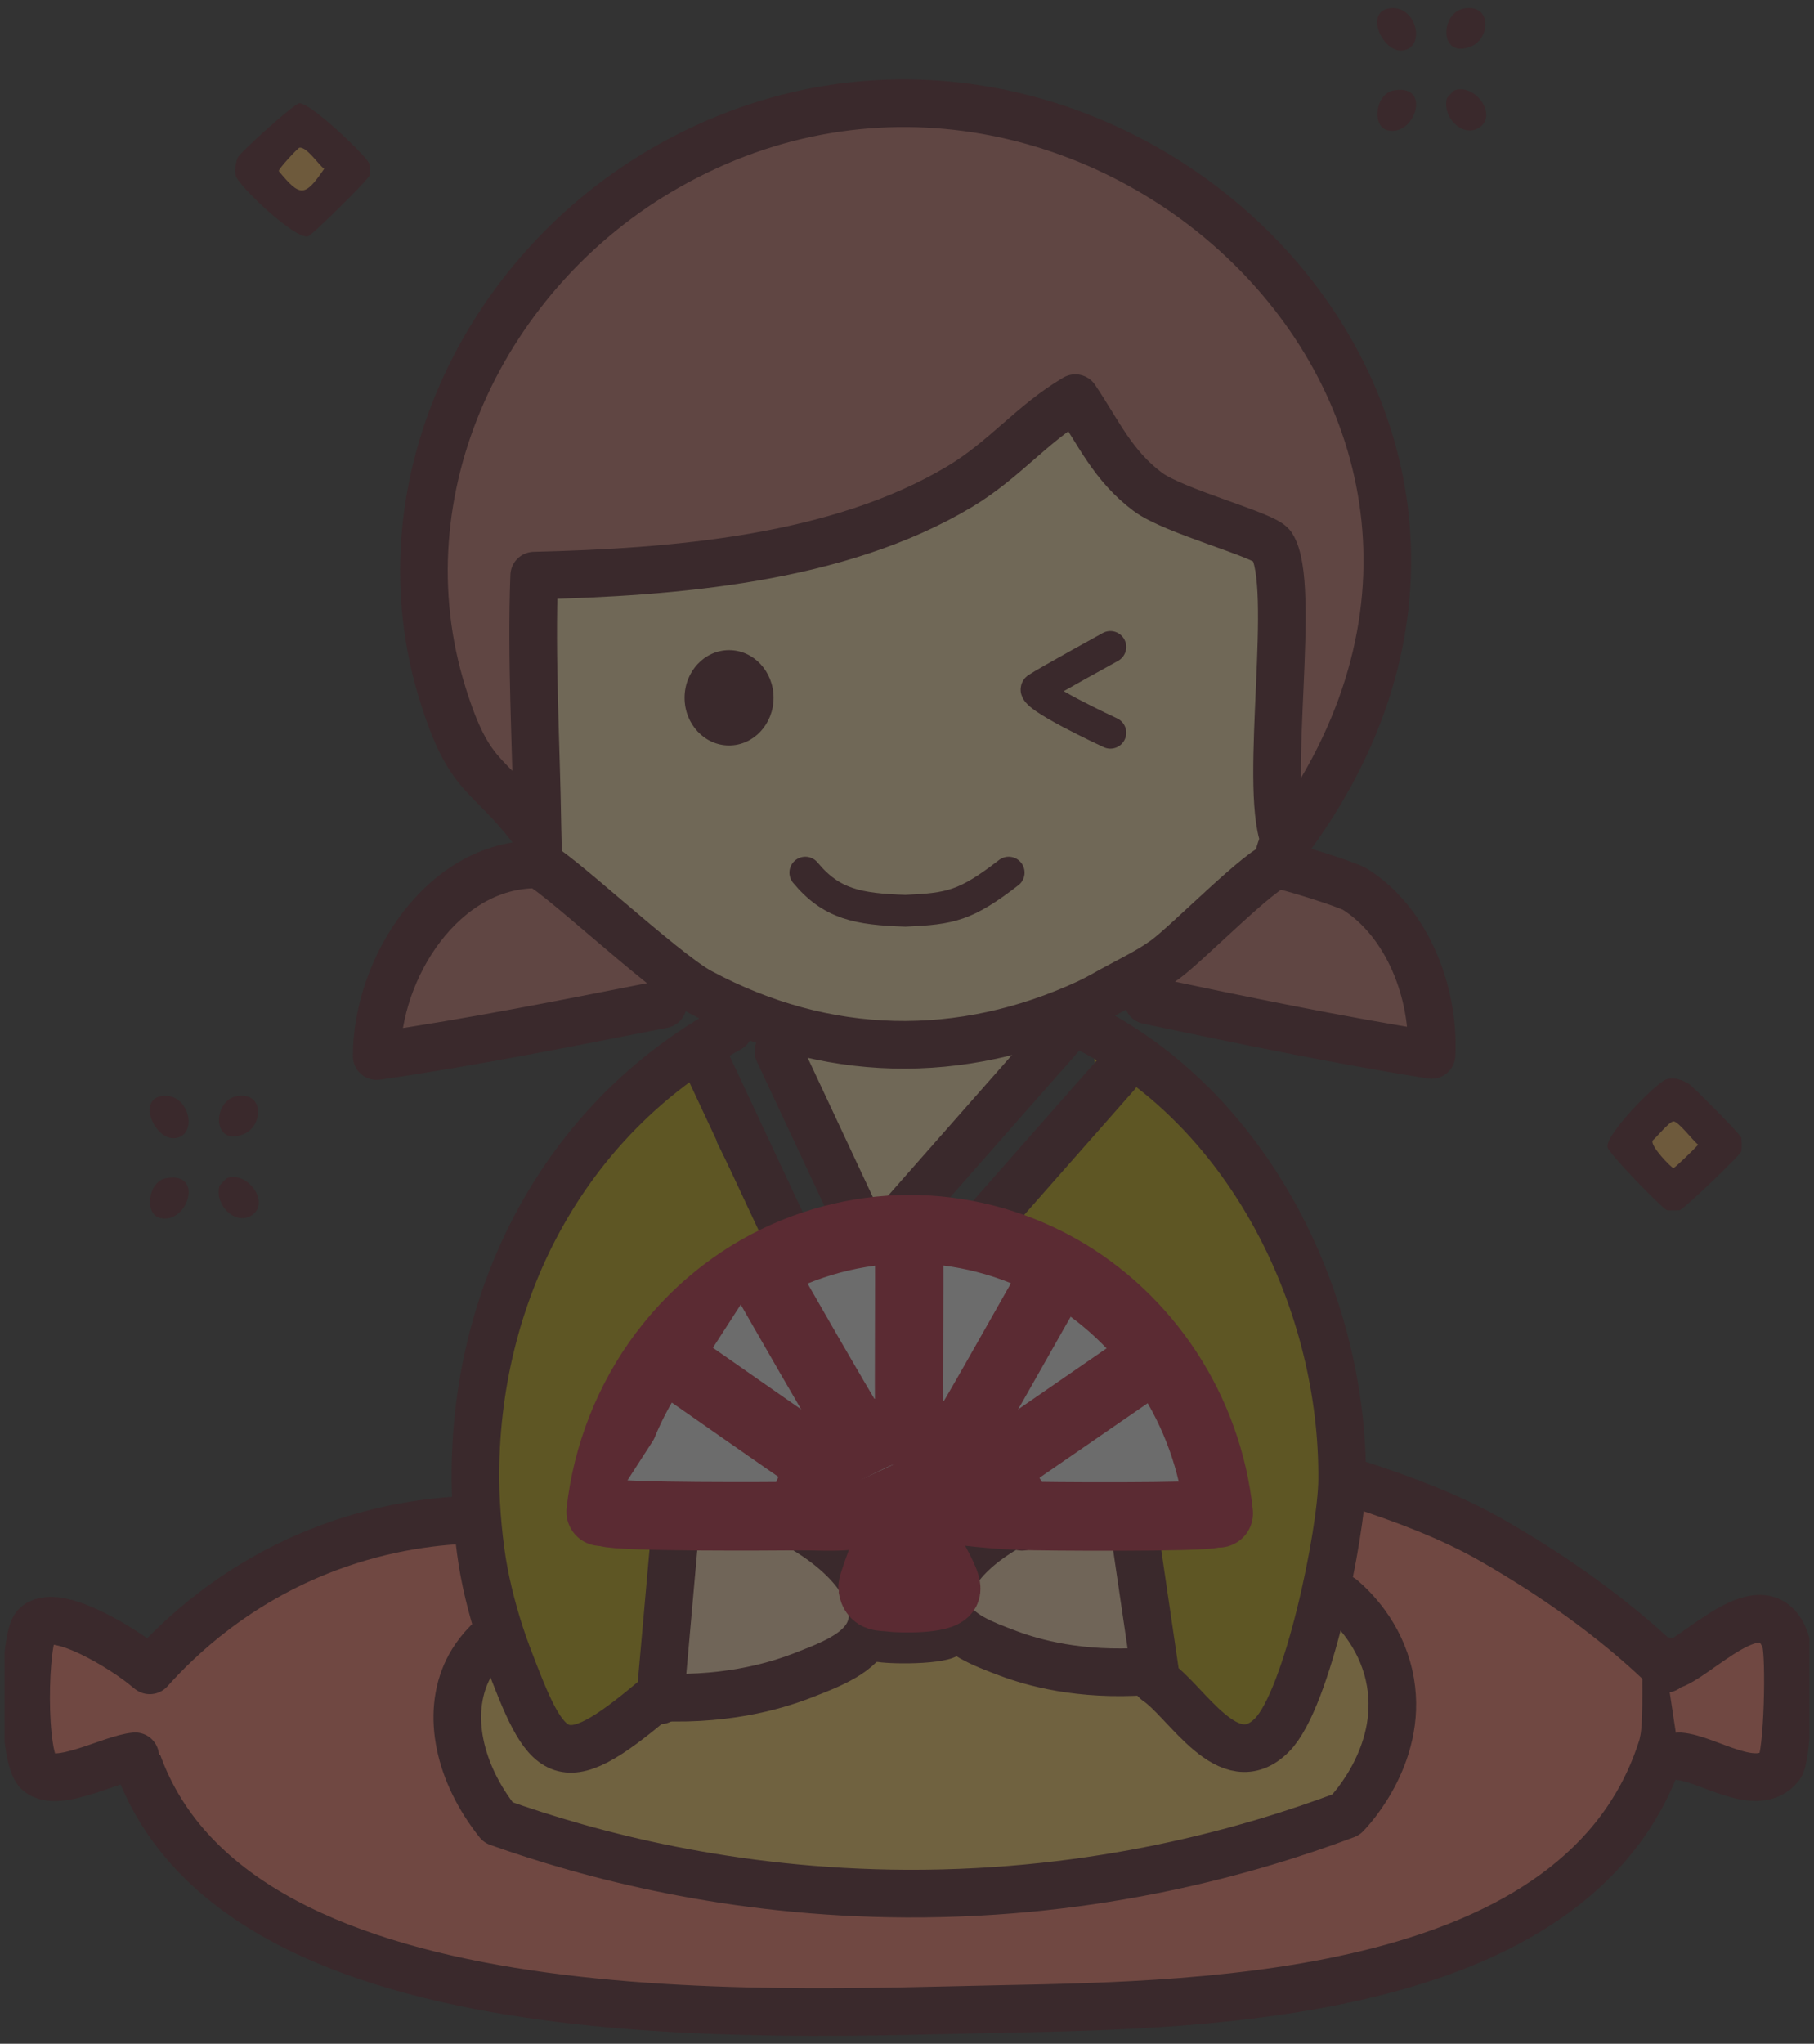 <svg width="198" height="223" viewBox="0 0 198 223" fill="none" xmlns="http://www.w3.org/2000/svg">
<rect x="0" y="0" width="198" height="223" fill="#333333" stroke="none"/>
<g opacity="0.3" clip-path="url(#clip0_163_1184)">
<path d="M93.067 134.118L95.805 133.83C96.968 132.912 96.174 133.844 97.323 132.926C106.917 125.325 107.697 119.683 115.963 110.644L84.966 114.739" fill="#FFE5AA"/>
<path d="M76.44 108.261C75.646 109.357 73.566 109.343 72.334 109.59C61.961 111.63 51.56 113.712 41.104 115.232C41.104 105.7 48.275 94.251 58.635 94.319C59.935 94.319 72.307 106.042 76.426 108.247H76.44V108.261Z" fill="#CA7369"/>
<path d="M139.474 94.388C140.172 94.319 147.083 96.524 147.877 97.017C153.68 100.647 156.595 108.439 156.252 115.109C145.893 113.452 135.574 111.315 125.296 109.151C124.092 108.891 122.381 108.795 121.451 108.001C123.367 106.946 125.378 106.001 127.157 104.714C129.552 102.988 137.791 94.552 139.461 94.401L139.474 94.388Z" fill="#CA7369"/>
<path d="M140.159 91.512C137.914 85.5 141.596 63.806 138.831 59.547C138.065 58.356 128.157 55.822 125.269 53.658C121.437 50.782 119.932 47.235 117.373 43.442C112.637 46.236 109.668 50.139 104.796 53.069C91.466 61.067 73.415 62.437 58.307 62.807C57.965 71.955 58.526 81.117 58.663 90.252L57.965 90.32C53.106 84.048 51.231 85.116 48.316 75.776C41.323 53.412 52.819 29.596 72.799 18.229C118.632 -7.847 175.439 44.469 140.665 91.594L140.145 91.512H140.159Z" fill="#CA7369"/>
<path d="M140.159 91.512C140.117 91.868 139.926 92.183 139.857 92.512C139.816 92.69 139.721 92.854 139.68 93.032C139.721 92.854 139.803 92.69 139.857 92.512C139.816 92.69 139.721 92.854 139.68 93.032L139.474 94.388C137.791 94.552 129.552 102.988 127.171 104.7C125.378 105.988 123.38 106.933 121.464 107.987C120.698 108.412 119.932 108.864 119.152 109.234C119.111 109.261 119.069 109.288 119.028 109.302C118.974 109.329 118.919 109.357 118.85 109.384C104.864 115.889 90.07 115.547 76.44 108.247C72.32 106.043 59.935 94.319 58.649 94.319L58.731 92.827C58.731 92.539 58.704 92.251 58.717 91.964L58.608 91.854C58.485 91.306 58.32 90.745 57.978 90.293L58.676 90.225C58.539 81.076 57.965 71.914 58.32 62.779C73.429 62.41 91.48 61.04 104.809 53.042C109.681 50.125 112.651 46.222 117.386 43.414C119.945 47.208 121.464 50.755 125.283 53.631C128.17 55.795 138.078 58.328 138.845 59.52C141.609 63.793 137.928 85.472 140.172 91.484V91.512H140.159Z" fill="#FFE5AA"/>
<path d="M14.104 181.487V181.932C14.381 184.475 13.798 187.908 14.437 190.313C14.478 190.452 14.464 190.591 14.506 190.716C24.01 223.044 83.418 219.709 109.39 219.208C132.074 218.763 172.794 218.055 181.423 190.618C181.465 190.493 181.465 190.368 181.507 190.243C182.02 188.45 181.798 183.919 181.881 181.723V181.25" fill="#FF7A64"/>
<path d="M14.104 181.487V181.932C14.381 184.475 13.798 187.908 14.437 190.313C14.478 190.452 14.464 190.591 14.506 190.716C24.01 223.044 83.418 219.709 109.39 219.208C132.074 218.763 172.794 218.055 181.423 190.618C181.465 190.493 181.465 190.368 181.506 190.243C182.02 188.45 181.798 183.919 181.881 181.723V181.25" stroke="#4A121A" stroke-width="5.198" stroke-linecap="round" stroke-linejoin="round"/>
<path d="M86.471 166.534C86.307 167.575 75.879 179.969 74.264 181.585C73.224 182.64 72.238 183.941 71.144 184.899L70.829 185.228" fill="#96BB00"/>
<path d="M86.471 166.534C86.307 167.575 75.879 179.969 74.264 181.585C73.224 182.64 72.238 183.941 71.144 184.899L70.829 185.228" stroke="#4A121A" stroke-width="5.198" stroke-linecap="round" stroke-linejoin="round"/>
<path d="M183.308 191.638C186.415 191.87 191.807 195.828 194.284 192.72C195.174 191.61 195.392 180.544 194.886 179.065C192.614 172.505 185.074 181.188 182.241 181.777L181.858 182.065" fill="#FF7A64"/>
<path d="M183.308 191.638C186.415 191.87 191.807 195.828 194.284 192.72C195.174 191.61 195.392 180.544 194.886 179.065C192.614 172.505 185.074 181.188 182.241 181.777L181.858 182.065" stroke="#4A121A" stroke-width="5.198" stroke-linecap="round" stroke-linejoin="round"/>
<path d="M14.76 191.638C12.119 191.857 6.371 195.171 4.209 193.404C2.334 191.884 2.58 178.819 3.867 177.436C6.015 175.121 13.884 180.175 15.951 181.941L16.348 182.256C19.495 178.737 25.818 172.656 35.712 168.931C42.158 166.507 47.933 165.891 51.957 165.808C84.09 164.535 116.223 163.275 148.356 162.001C153.201 163.576 158.36 165.507 162.794 168.041C171.074 172.766 177.465 177.764 181.844 182.051" fill="#FF7A64"/>
<path d="M14.76 191.638C12.119 191.857 6.371 195.171 4.209 193.404C2.334 191.884 2.58 178.819 3.867 177.436C6.015 175.121 13.884 180.175 15.951 181.941L16.348 182.256C19.495 178.737 25.818 172.656 35.712 168.931C42.158 166.507 47.933 165.891 51.957 165.808C84.09 164.535 116.223 163.275 148.356 162.001C153.201 163.576 158.36 165.507 162.794 168.041C171.074 172.766 177.465 177.764 181.844 182.051" stroke="#4A121A" stroke-width="5.198" stroke-linecap="round" stroke-linejoin="round"/>
<path d="M54.393 178.161C52.573 179.599 51.601 181.106 51.054 182.215C48.686 187.077 50.109 193.5 54.379 198.855C64.369 202.402 79.806 206.538 98.98 206.62C119.918 206.702 136.587 201.895 146.905 198.02C147.426 197.499 153.502 191.062 151.613 182.777C150.587 178.271 147.727 175.477 146.468 174.395" fill="#FFCF5F"/>
<path d="M54.393 178.161C52.573 179.599 51.601 181.106 51.054 182.215C48.686 187.077 50.109 193.5 54.379 198.855C64.369 202.402 79.806 206.538 98.98 206.62C119.918 206.702 136.587 201.895 146.905 198.02C147.426 197.499 153.502 191.062 151.613 182.777C150.587 178.271 147.727 175.477 146.468 174.395" stroke="#4A121A" stroke-width="5.198" stroke-linecap="round" stroke-linejoin="round"/>
<path d="M70.582 185.119C78.794 185.721 84.569 183.982 87.525 182.845C90.755 181.599 93.943 180.38 94.942 177.86C96.27 174.518 93.286 170.026 87.429 166.644C81.9 166.041 75.92 165.795 69.57 166.137C68.844 166.178 68.133 166.219 67.421 166.274" fill="#FFDBAE"/>
<path d="M70.582 185.119C78.794 185.721 84.569 183.982 87.525 182.845C90.755 181.599 93.943 180.38 94.942 177.86C96.27 174.518 93.286 170.026 87.429 166.644C81.9 166.041 75.92 165.795 69.57 166.137C68.844 166.178 68.133 166.219 67.421 166.274" stroke="#4A121A" stroke-width="5.198" stroke-linecap="round" stroke-linejoin="round"/>
<path d="M125.064 182.366C117.811 182.873 112.706 181.394 110.092 180.421C107.245 179.353 104.426 178.298 103.537 176.148C102.36 173.286 104.987 169.438 110.174 166.534C115.06 166.014 120.342 165.808 125.953 166.096C126.596 166.123 127.226 166.164 127.842 166.206" fill="#FFDBAE"/>
<path d="M125.064 182.366C117.811 182.873 112.706 181.394 110.092 180.421C107.245 179.353 104.426 178.298 103.537 176.148C102.36 173.286 104.987 169.438 110.174 166.534C115.06 166.014 120.342 165.808 125.953 166.096C126.596 166.123 127.226 166.164 127.842 166.206" stroke="#4A121A" stroke-width="5.198" stroke-linecap="round" stroke-linejoin="round"/>
<path d="M113.431 160.234L111.556 166.589" stroke="#4A121A" stroke-width="5.198" stroke-linecap="round" stroke-linejoin="round"/>
<path d="M110.084 133.386L120.161 121.798L123.94 139.936L110.084 133.386Z" fill="#C2A800"/>
<path d="M83.381 134.897L77.335 122.805L73.052 141.447L83.381 134.897Z" fill="#C2A800"/>
<path d="M113.431 160.234L113.062 159.878C112.295 159.166 111.748 158.399 110.667 158.112C109.586 157.824 88.51 157.769 87.402 158.112C86.293 158.454 85.787 159.166 85.007 159.919L84.637 160.276" stroke="#4A121A" stroke-width="5.198" stroke-linecap="round" stroke-linejoin="round"/>
<path d="M86.471 166.534L86.334 166.082C86.348 165.74 85.007 161.207 84.76 160.728L84.624 160.276" stroke="#4A121A" stroke-width="5.198" stroke-linecap="round" stroke-linejoin="round"/>
<path d="M126.993 138.514C126.788 140.897 127.376 143.732 126.542 146.019C124.995 150.251 117.797 157.591 113.814 159.988L113.431 160.221" stroke="#4A121A" stroke-width="5.198" stroke-linecap="round" stroke-linejoin="round"/>
<path d="M69.707 147.69L68.776 140.527C69.077 138.185 69.802 135.884 71.322 135.734C73.922 135.816 73.853 137.911 73.429 139.911L74.36 147.073C74.702 150.141 70.158 150.744 69.707 147.676V147.69Z" fill="#4A121A"/>
<path d="M72.033 147.388L72.334 147.703C75.016 151.593 82.516 156.592 84.624 160.289" stroke="#4A121A" stroke-width="5.198" stroke-linecap="round" stroke-linejoin="round"/>
<path d="M119.028 109.316L89.167 143.211" stroke="#4A121A" stroke-width="5.198" stroke-linecap="round" stroke-linejoin="round"/>
<path d="M72.348 109.59C61.974 111.63 51.574 113.712 41.118 115.232C41.118 105.7 48.289 94.251 58.649 94.319C59.949 94.319 72.32 106.042 76.44 108.247C90.07 115.547 104.864 115.876 118.851 109.384L119.152 109.233C119.932 108.85 120.698 108.412 121.464 107.987C123.38 106.933 125.392 105.988 127.171 104.7C129.566 102.975 137.805 94.538 139.474 94.388C140.172 94.319 147.083 96.524 147.877 97.017C153.68 100.647 156.595 108.439 156.253 115.109C145.893 113.452 135.574 111.315 125.296 109.151" stroke="#4A121A" stroke-width="5.198" stroke-linecap="round" stroke-linejoin="round"/>
<path d="M93.067 132.036L84.966 114.725" stroke="#4A121A" stroke-width="5.198" stroke-linecap="round" stroke-linejoin="round"/>
<path d="M119.152 112.397C136.6 121.559 146.659 142.225 146.495 161.494C146.44 167.274 142.745 185.379 138.845 189.309C134.11 194.089 129.525 185.612 126.227 183.434L125.912 183.119" fill="#C2A800"/>
<path d="M119.152 112.397C136.6 121.559 146.659 142.225 146.495 161.494C146.44 167.274 142.745 185.379 138.845 189.309C134.11 194.089 129.525 185.612 126.227 183.434M126.227 183.434L125.912 183.119M126.227 183.434L123.688 166.135" stroke="#4A121A" stroke-width="5.198" stroke-linecap="round" stroke-linejoin="round"/>
<path d="M79.602 112.225C61.414 122.247 51.712 141.384 51.894 161.579C51.922 164.604 52.271 168.535 52.831 171.505C53.39 174.474 54.326 177.774 55.361 180.51C59.737 192.099 61.023 194.189 71.396 185.418" fill="#C2A800"/>
<path d="M79.602 112.225C61.414 122.247 51.712 141.384 51.894 161.579C51.922 164.604 52.271 168.535 52.831 171.505C53.39 174.474 54.326 177.774 55.361 180.51C59.737 192.099 61.023 194.189 71.396 185.418M72.045 185.533L75.823 142.959" stroke="#4A121A" stroke-width="5.198" stroke-linecap="round" stroke-linejoin="round"/>
<path d="M85.39 133.638L77.288 116.328" stroke="#4A121A" stroke-width="5.198" stroke-linecap="round" stroke-linejoin="round"/>
<path d="M121.834 117.231L91.973 151.127" stroke="#4A121A" stroke-width="5.198" stroke-linecap="round" stroke-linejoin="round"/>
<path d="M58.731 92.84L58.608 91.868C58.485 91.32 58.32 90.759 57.978 90.307C53.12 84.034 51.245 85.103 48.33 75.762C41.337 53.398 52.833 29.582 72.813 18.215C118.645 -7.861 175.453 44.455 140.679 91.58C140.487 91.841 140.323 92.115 140.131 92.375C139.981 92.594 139.871 92.854 139.68 93.032C139.721 92.854 139.803 92.69 139.857 92.512C139.94 92.169 140.131 91.854 140.159 91.512C137.914 85.5 141.595 63.806 138.831 59.547C138.065 58.356 128.157 55.822 125.269 53.658C121.437 50.782 119.932 47.235 117.373 43.442C112.637 46.236 109.668 50.139 104.796 53.069C91.466 61.068 73.415 62.437 58.307 62.807C57.965 71.955 58.526 81.117 58.663 90.252C58.663 90.827 58.704 91.402 58.704 91.978C58.704 92.265 58.717 92.553 58.717 92.84H58.731Z" stroke="#4A121A" stroke-width="5.198" stroke-linecap="round" stroke-linejoin="round"/>
<path d="M98.035 165.685L98.61 165.726L98.747 166.37C98.829 166.397 98.938 166.37 99.007 166.37C99.089 166.411 99.308 166.096 99.308 166.562C98.719 169.451 105.617 178.586 104.905 180.243C104.276 181.708 97.433 181.585 95.9 181.352C94.587 181.161 93.327 181.489 93.067 179.75C92.958 179.052 97.214 168.438 97.802 166.466L97.693 166.233L97.885 166.205C97.939 166.027 97.98 165.849 98.035 165.671V165.685Z" fill="#4A121A"/>
<path d="M151.682 0.904C154.61 0.507 155.691 5.191 153.091 5.506C150.915 5.766 148.89 1.288 151.682 0.904Z" fill="#4A121A"/>
<path d="M152.161 9.861C156.294 9.135 154.473 14.942 151.449 14.216C149.725 13.805 150.08 10.217 152.161 9.861Z" fill="#4A121A"/>
<path d="M158.757 9.861C161.083 9.053 163.588 12.71 161.357 13.983C159.551 15.01 157.375 12.696 157.936 10.71C157.936 10.655 158.702 9.875 158.757 9.861Z" fill="#4A121A"/>
<path d="M159.934 0.904C162.821 0.521 162.657 4.136 160.645 5.027C157.033 6.602 157.115 1.274 159.934 0.904Z" fill="#4A121A"/>
<path d="M17.702 119.587C20.631 119.19 21.712 123.874 19.112 124.189C16.936 124.449 14.911 119.971 17.702 119.587Z" fill="#4A121A"/>
<path d="M18.181 128.544C22.314 127.818 20.494 133.625 17.47 132.899C15.745 132.488 16.101 128.9 18.181 128.544Z" fill="#4A121A"/>
<path d="M24.778 128.544C27.104 127.736 29.609 131.392 27.378 132.666C25.571 133.693 23.395 131.379 23.957 129.393C23.97 129.338 24.723 128.558 24.778 128.544Z" fill="#4A121A"/>
<path d="M25.968 119.587C28.856 119.203 28.692 122.819 26.68 123.709C23.067 125.284 23.149 119.957 25.968 119.587Z" fill="#4A121A"/>
<path d="M32.674 11.271C33.851 11.148 40.201 17.188 40.338 17.927C40.379 18.146 40.393 18.954 40.338 19.133C40.215 19.598 34.07 25.665 33.618 25.788C32.236 26.172 25.955 20.228 25.722 19.133C25.599 18.557 25.722 17.749 25.955 17.188C26.174 16.667 32.086 11.313 32.674 11.258V11.271Z" fill="#4A121A"/>
<path d="M32.674 16.12C33.468 15.969 34.768 17.982 35.384 18.42C33.276 21.502 32.77 21.515 30.43 18.667C30.402 18.393 32.51 16.161 32.674 16.12Z" fill="#F9B452"/>
<path d="M181.94 117.752C182.829 117.533 183.541 117.82 184.294 118.231C184.649 118.423 189.987 123.75 190.069 124.161C190.11 124.367 190.124 125.435 190.069 125.613C189.946 126.065 183.801 131.926 183.349 132.036C183.144 132.077 182.118 132.091 181.94 132.036C181.447 131.885 175.535 125.818 175.453 125.134C175.289 123.709 180.913 117.998 181.94 117.752Z" fill="#4A121A"/>
<path d="M182.651 122.354C183.213 122.354 184.8 124.49 185.361 124.901C185.033 125.271 182.829 127.448 182.651 127.448C182.46 127.448 180.01 124.956 180.407 124.421C180.845 124.065 182.213 122.367 182.651 122.367V122.354Z" fill="#F9B452"/>
<path d="M133.029 165.124C131.838 153.866 125.242 143.828 115.566 138.391C115.511 138.363 115.47 138.336 115.416 138.309C110.434 135.542 104.851 134.104 99.198 134.118C93.546 134.131 87.853 135.638 82.844 138.473C78.821 140.76 75.277 143.869 72.457 147.608C72.416 147.649 72.389 147.703 72.348 147.745C68.626 152.73 66.258 158.701 65.56 164.946" fill="#F2F2F2"/>
<path d="M133.029 165.124C131.838 153.866 125.242 143.828 115.566 138.391C115.511 138.363 115.47 138.336 115.416 138.309C110.434 135.542 104.851 134.104 99.198 134.118C93.546 134.131 87.853 135.638 82.844 138.473C78.821 140.76 75.277 143.869 72.457 147.608C72.416 147.649 72.389 147.703 72.348 147.745C68.626 152.73 66.258 158.701 65.56 164.946" stroke="#B91832" stroke-width="7.471" stroke-linecap="round" stroke-linejoin="round"/>
<path d="M97.324 163.877C97.679 163.932 98.022 164.028 98.377 164.069C98.596 164.097 98.939 164.069 99.089 164.151C99.144 164.179 99.226 164.151 99.267 164.151C103.318 164.631 107.286 165.247 111.365 165.384C113.842 165.48 131.318 165.589 132.399 165.165" fill="#F2F2F2"/>
<path d="M97.324 163.877C97.679 163.932 98.022 164.028 98.377 164.069C98.596 164.097 98.939 164.069 99.089 164.151C99.144 164.179 99.226 164.151 99.267 164.151C103.318 164.631 107.286 165.247 111.365 165.384C113.842 165.48 131.318 165.589 132.399 165.165" stroke="#B91832" stroke-width="7.471" stroke-linecap="round" stroke-linejoin="round"/>
<path d="M83.132 138.815C86.663 144.951 90.139 151.113 93.806 157.167C94.272 157.92 97.967 163.384 97.638 163.699C94.258 165.945 90.891 165.398 87.128 165.425C84.281 165.452 67.654 165.562 66.231 165.028" fill="#F2F2F2"/>
<path d="M83.132 138.815C86.663 144.951 90.139 151.113 93.806 157.167C94.272 157.92 97.967 163.384 97.638 163.699C94.258 165.945 90.891 165.398 87.128 165.425C84.281 165.452 67.654 165.562 66.231 165.028" stroke="#B91832" stroke-width="7.471" stroke-linecap="round" stroke-linejoin="round"/>
<path d="M99.24 134.556C99.267 141.773 99.198 149.004 99.24 156.222C99.24 158.92 99.103 161.604 99.472 164.288C99.075 166.247 103.742 172.409 103.249 173.546C102.825 174.532 98.2 174.45 97.159 174.299C96.27 174.176 95.421 174.395 95.243 173.217C95.175 172.738 98.049 165.562 98.446 164.233C98.46 164.179 98.487 164.11 98.501 164.055C98.542 163.932 98.569 163.809 98.596 163.699C98.856 162.795 99.116 161.864 99.226 160.933" fill="#F2F2F2"/>
<path d="M99.24 134.556C99.267 141.773 99.198 149.004 99.24 156.222C99.24 158.92 99.103 161.604 99.472 164.288C99.075 166.247 103.742 172.409 103.249 173.546C102.825 174.532 98.2 174.45 97.159 174.299C96.27 174.176 95.421 174.395 95.243 173.217C95.175 172.738 98.049 165.562 98.446 164.233C98.46 164.179 98.487 164.11 98.501 164.055C98.542 163.932 98.569 163.809 98.596 163.699C98.856 162.795 99.116 161.864 99.226 160.933" stroke="#B91832" stroke-width="7.471" stroke-linecap="round" stroke-linejoin="round"/>
<path d="M106.137 154.948C106.63 156.016 107.095 157.112 107.588 158.18C107.875 158.797 108.108 159.427 108.422 160.029L108.504 160.18C109.257 161.618 110.174 162.987 110.982 164.412" fill="#F2F2F2"/>
<path d="M106.137 154.948C106.63 156.016 107.095 157.112 107.588 158.18C107.875 158.797 108.108 159.427 108.422 160.029L108.504 160.18C109.257 161.618 110.174 162.987 110.982 164.412" stroke="#B91832" stroke-width="7.471" stroke-linecap="round" stroke-linejoin="round"/>
<path d="M125.871 148.155L103.14 163.823C102.196 164.425 101.046 164.247 99.979 164.22" fill="#F2F2F2"/>
<path d="M125.871 148.155L103.14 163.823C102.196 164.425 101.046 164.247 99.979 164.22" stroke="#B91832" stroke-width="7.471" stroke-linecap="round" stroke-linejoin="round"/>
<path d="M72.608 147.991C78.342 151.963 84.035 155.989 89.783 159.933C91.617 161.193 93.451 162.426 95.284 163.686" fill="#F2F2F2"/>
<path d="M72.608 147.991C78.342 151.963 84.035 155.989 89.783 159.933C91.617 161.193 93.451 162.426 95.284 163.686" stroke="#B91832" stroke-width="7.471" stroke-linecap="round" stroke-linejoin="round"/>
<path d="M104.016 156.756C102.456 156.523 100.854 156.427 99.281 156.208H99.116C96.981 155.633 95.599 156.537 93.806 157.4C92.602 157.989 90.85 158.865 89.961 159.906C89.892 159.988 89.81 160.07 89.742 160.152C88.729 161.453 88.305 163.001 87.58 164.453" fill="#F2F2F2"/>
<path d="M104.016 156.756C102.456 156.523 100.854 156.427 99.281 156.208H99.116C96.981 155.633 95.599 156.537 93.806 157.4C92.602 157.989 90.85 158.865 89.961 159.906C89.892 159.988 89.81 160.07 89.742 160.152C88.729 161.453 88.305 163.001 87.58 164.453" stroke="#B91832" stroke-width="7.471" stroke-linecap="round" stroke-linejoin="round"/>
<path d="M115.347 138.815C112.268 144.129 109.312 149.511 106.219 154.811C106.164 154.907 106.11 155.003 106.055 155.099C105.713 155.674 105.371 156.235 105.028 156.811C105.001 156.852 104.974 156.907 104.946 156.948C103.769 158.947 102.551 160.933 101.374 162.932" fill="#F2F2F2"/>
<path d="M115.347 138.815C112.268 144.129 109.312 149.511 106.219 154.811C106.164 154.907 106.11 155.003 106.055 155.099C105.713 155.674 105.371 156.235 105.028 156.811C105.001 156.852 104.974 156.907 104.946 156.948C103.769 158.947 102.551 160.933 101.374 162.932" stroke="#B91832" stroke-width="7.471" stroke-linecap="round" stroke-linejoin="round"/>
<ellipse cx="79.578" cy="76.139" rx="4.856" ry="5.202" fill="#4A121A"/>
<path d="M87.901 95.215C90.751 98.648 93.614 99.201 98.829 99.377C103.732 99.155 105.388 98.861 110.099 95.215" stroke="#4A121A" stroke-width="3.468" stroke-linecap="round"/>
<path d="M121.197 70.59C121.197 70.59 114.261 74.405 113.22 75.099C112.18 75.793 121.197 79.954 121.197 79.954" stroke="#4A121A" stroke-width="3.468" stroke-linecap="round"/>
</g>
<defs>
<clipPath id="clip0_163_1184">
<rect width="197" height="221.246" fill="white" transform="translate(0.5 0.877)"/>
</clipPath>
</defs>
</svg>
